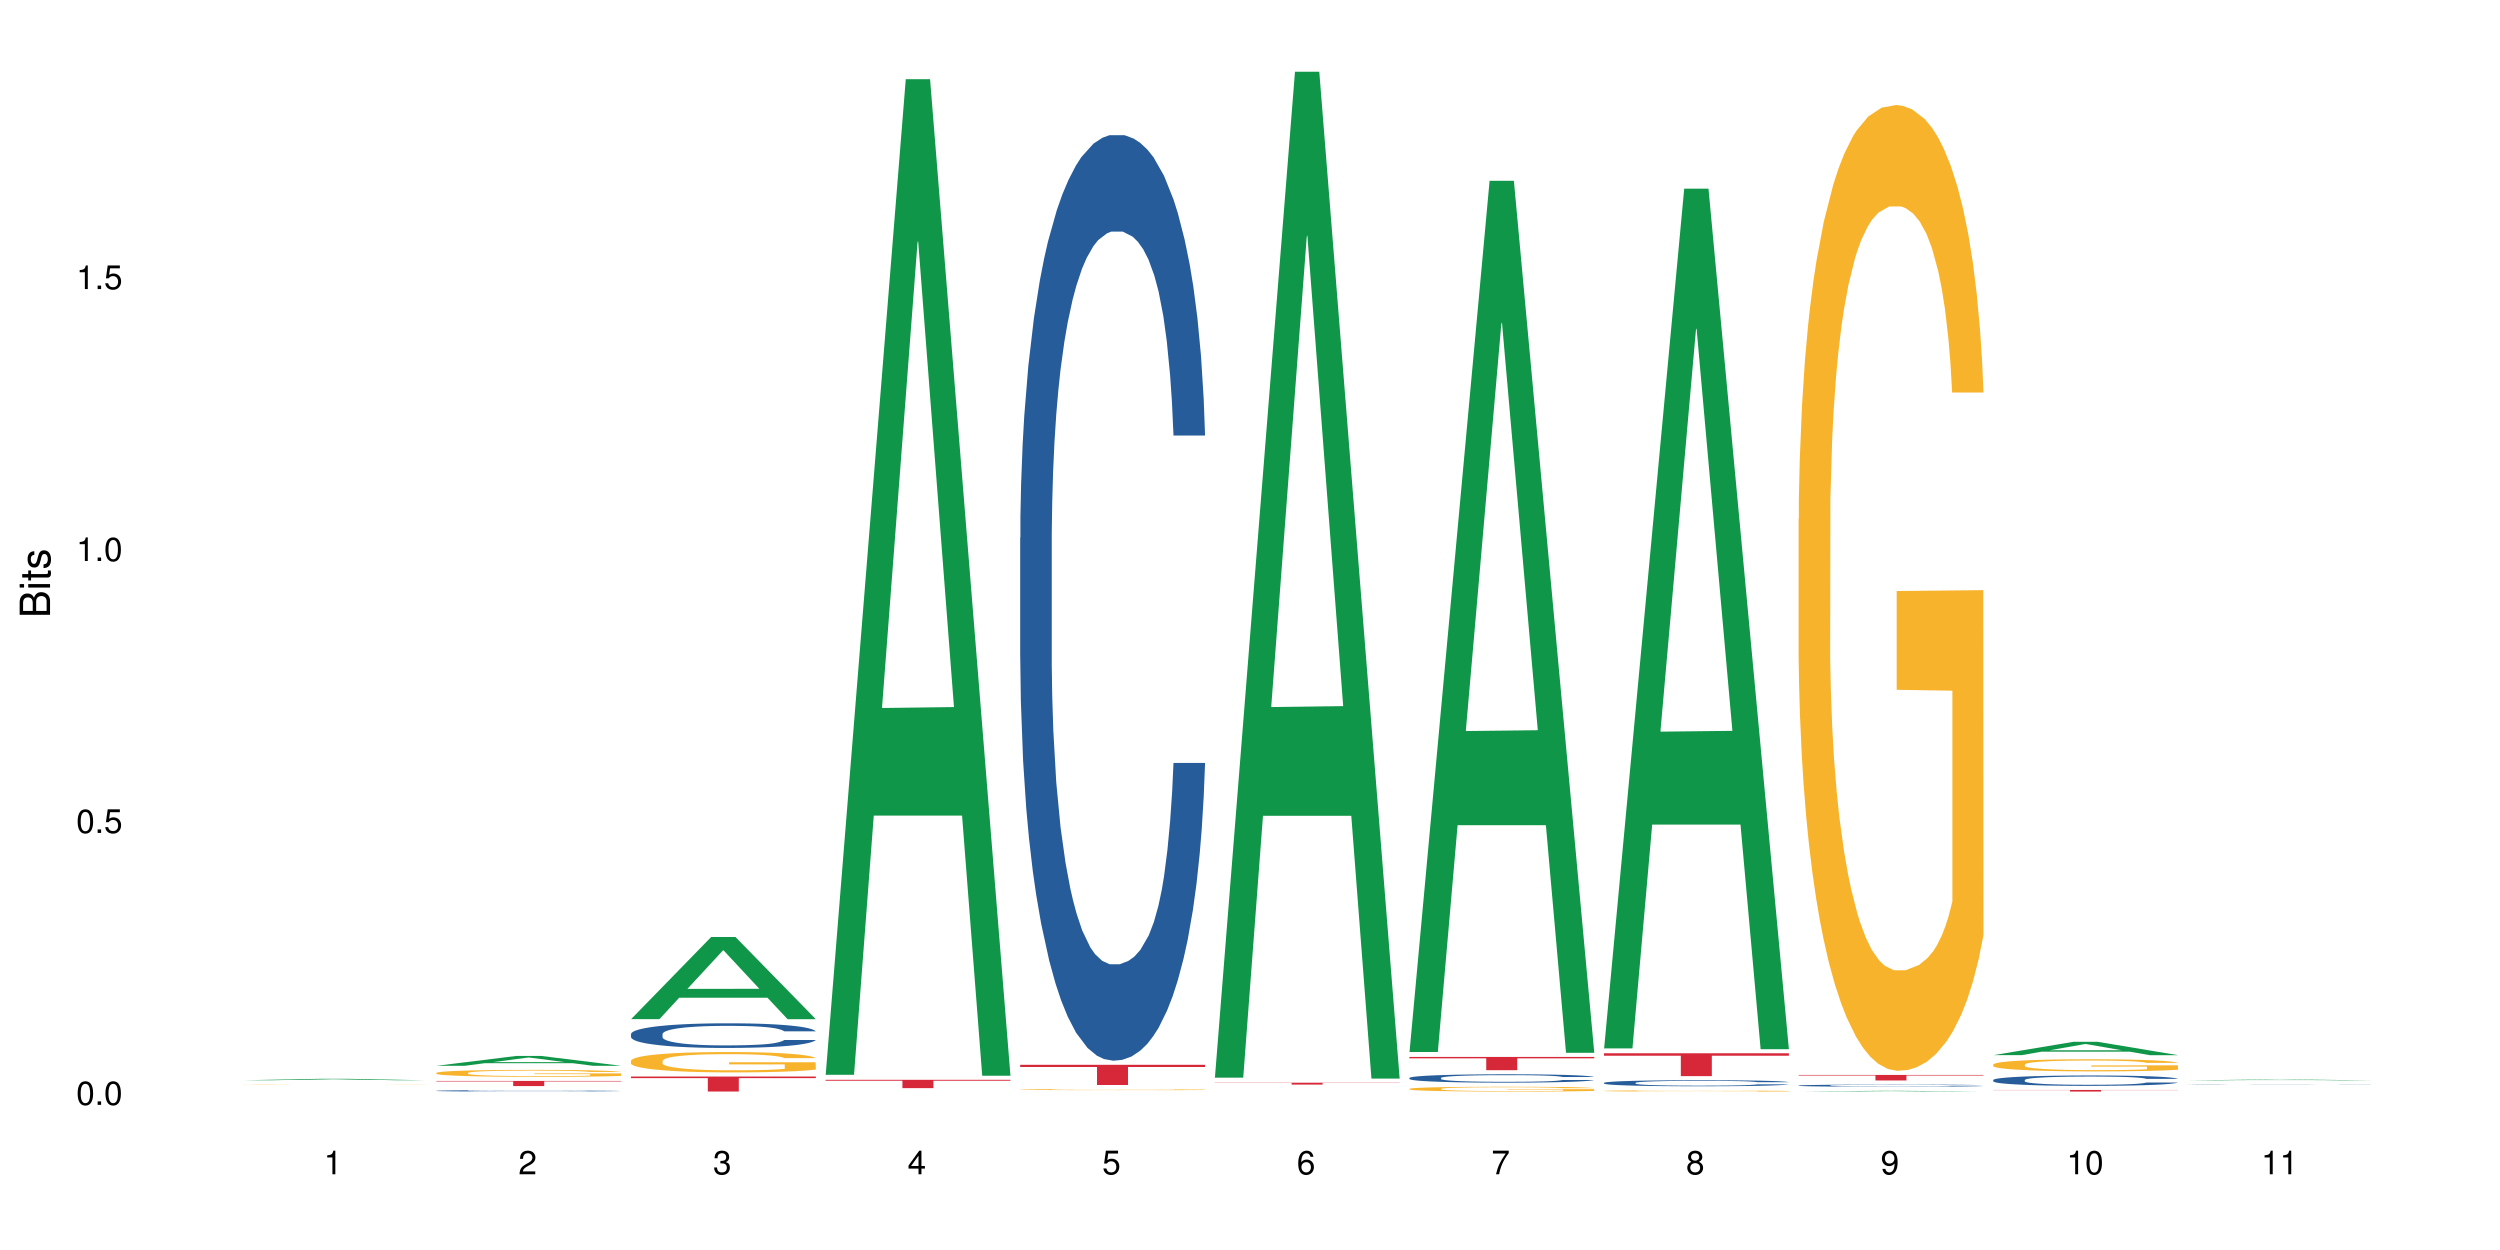<?xml version="1.0" encoding="UTF-8"?>
<svg xmlns="http://www.w3.org/2000/svg" xmlns:xlink="http://www.w3.org/1999/xlink" width="720pt" height="360pt" viewBox="0 0 720 360" version="1.1">
<defs>
<g>
<symbol overflow="visible" id="glyph0-0">
<path style="stroke:none;" d=""/>
</symbol>
<symbol overflow="visible" id="glyph0-1">
<path style="stroke:none;" d="M 2.641 -6.797 C 2 -6.797 1.422 -6.531 1.078 -6.047 C 0.641 -5.453 0.406 -4.547 0.406 -3.297 C 0.406 -1 1.188 0.219 2.641 0.219 C 4.078 0.219 4.859 -1 4.859 -3.234 C 4.859 -4.562 4.656 -5.438 4.203 -6.047 C 3.844 -6.531 3.281 -6.797 2.641 -6.797 Z M 2.641 -6.047 C 3.547 -6.047 4 -5.125 4 -3.312 C 4 -1.375 3.562 -0.484 2.625 -0.484 C 1.734 -0.484 1.281 -1.422 1.281 -3.281 C 1.281 -5.141 1.734 -6.047 2.641 -6.047 Z M 2.641 -6.047 "/>
</symbol>
<symbol overflow="visible" id="glyph0-2">
<path style="stroke:none;" d="M 1.828 -1 L 0.828 -1 L 0.828 0 L 1.828 0 Z M 1.828 -1 "/>
</symbol>
<symbol overflow="visible" id="glyph0-3">
<path style="stroke:none;" d="M 4.562 -6.797 L 1.062 -6.797 L 0.547 -3.094 L 1.328 -3.094 C 1.719 -3.562 2.047 -3.734 2.578 -3.734 C 3.484 -3.734 4.062 -3.109 4.062 -2.094 C 4.062 -1.125 3.484 -0.531 2.578 -0.531 C 1.828 -0.531 1.375 -0.906 1.188 -1.672 L 0.328 -1.672 C 0.453 -1.109 0.547 -0.844 0.75 -0.594 C 1.125 -0.078 1.828 0.219 2.594 0.219 C 3.969 0.219 4.922 -0.781 4.922 -2.219 C 4.922 -3.562 4.031 -4.484 2.719 -4.484 C 2.25 -4.484 1.859 -4.359 1.469 -4.062 L 1.734 -5.969 L 4.562 -5.969 Z M 4.562 -6.797 "/>
</symbol>
<symbol overflow="visible" id="glyph0-4">
<path style="stroke:none;" d="M 2.484 -4.844 L 2.484 0 L 3.328 0 L 3.328 -6.797 L 2.766 -6.797 C 2.469 -5.75 2.281 -5.609 0.984 -5.453 L 0.984 -4.844 Z M 2.484 -4.844 "/>
</symbol>
<symbol overflow="visible" id="glyph0-5">
<path style="stroke:none;" d="M 4.859 -0.828 L 1.281 -0.828 C 1.359 -1.391 1.672 -1.75 2.5 -2.234 L 3.469 -2.75 C 4.406 -3.266 4.906 -3.969 4.906 -4.812 C 4.906 -5.375 4.672 -5.906 4.266 -6.266 C 3.859 -6.625 3.375 -6.797 2.719 -6.797 C 1.859 -6.797 1.219 -6.5 0.844 -5.922 C 0.609 -5.562 0.5 -5.125 0.484 -4.438 L 1.328 -4.438 C 1.359 -4.906 1.406 -5.188 1.531 -5.406 C 1.75 -5.812 2.188 -6.062 2.703 -6.062 C 3.469 -6.062 4.031 -5.516 4.031 -4.781 C 4.031 -4.25 3.719 -3.797 3.125 -3.438 L 2.234 -2.938 C 0.812 -2.141 0.406 -1.5 0.328 0 L 4.859 0 Z M 4.859 -0.828 "/>
</symbol>
<symbol overflow="visible" id="glyph0-6">
<path style="stroke:none;" d="M 2.125 -3.125 L 2.578 -3.125 C 3.516 -3.125 3.984 -2.703 3.984 -1.891 C 3.984 -1.031 3.469 -0.531 2.578 -0.531 C 1.656 -0.531 1.203 -0.984 1.156 -1.969 L 0.312 -1.969 C 0.344 -1.422 0.438 -1.078 0.609 -0.766 C 0.953 -0.109 1.625 0.219 2.547 0.219 C 3.953 0.219 4.859 -0.609 4.859 -1.906 C 4.859 -2.766 4.516 -3.25 3.703 -3.516 C 4.344 -3.766 4.656 -4.25 4.656 -4.938 C 4.656 -6.109 3.875 -6.797 2.578 -6.797 C 1.203 -6.797 0.484 -6.047 0.453 -4.609 L 1.297 -4.609 C 1.312 -5.016 1.344 -5.25 1.453 -5.453 C 1.641 -5.828 2.062 -6.062 2.594 -6.062 C 3.344 -6.062 3.797 -5.625 3.797 -4.906 C 3.797 -4.422 3.609 -4.141 3.25 -3.984 C 3.016 -3.891 2.719 -3.844 2.125 -3.844 Z M 2.125 -3.125 "/>
</symbol>
<symbol overflow="visible" id="glyph0-7">
<path style="stroke:none;" d="M 3.141 -1.625 L 3.141 0 L 3.984 0 L 3.984 -1.625 L 4.984 -1.625 L 4.984 -2.391 L 3.984 -2.391 L 3.984 -6.797 L 3.359 -6.797 L 0.266 -2.516 L 0.266 -1.625 Z M 3.141 -2.391 L 1 -2.391 L 3.141 -5.359 Z M 3.141 -2.391 "/>
</symbol>
<symbol overflow="visible" id="glyph0-8">
<path style="stroke:none;" d="M 4.781 -5.031 C 4.609 -6.141 3.891 -6.797 2.844 -6.797 C 2.094 -6.797 1.422 -6.438 1.031 -5.828 C 0.609 -5.172 0.406 -4.344 0.406 -3.094 C 0.406 -1.953 0.578 -1.234 0.984 -0.625 C 1.359 -0.078 1.953 0.219 2.703 0.219 C 3.984 0.219 4.922 -0.734 4.922 -2.078 C 4.922 -3.344 4.062 -4.234 2.844 -4.234 C 2.172 -4.234 1.641 -3.969 1.281 -3.469 C 1.281 -5.125 1.828 -6.047 2.797 -6.047 C 3.391 -6.047 3.797 -5.672 3.938 -5.031 Z M 2.734 -3.484 C 3.547 -3.484 4.062 -2.922 4.062 -2 C 4.062 -1.156 3.484 -0.531 2.703 -0.531 C 1.922 -0.531 1.328 -1.188 1.328 -2.047 C 1.328 -2.891 1.906 -3.484 2.734 -3.484 Z M 2.734 -3.484 "/>
</symbol>
<symbol overflow="visible" id="glyph0-9">
<path style="stroke:none;" d="M 4.984 -6.797 L 0.438 -6.797 L 0.438 -5.969 L 4.109 -5.969 C 2.5 -3.656 1.828 -2.234 1.328 0 L 2.219 0 C 2.594 -2.172 3.453 -4.047 4.984 -6.094 Z M 4.984 -6.797 "/>
</symbol>
<symbol overflow="visible" id="glyph0-10">
<path style="stroke:none;" d="M 3.75 -3.578 C 4.453 -4 4.688 -4.344 4.688 -4.984 C 4.688 -6.047 3.844 -6.797 2.641 -6.797 C 1.438 -6.797 0.594 -6.047 0.594 -4.984 C 0.594 -4.359 0.828 -4.016 1.516 -3.578 C 0.734 -3.203 0.359 -2.641 0.359 -1.891 C 0.359 -0.641 1.297 0.219 2.641 0.219 C 3.984 0.219 4.922 -0.641 4.922 -1.875 C 4.922 -2.641 4.531 -3.203 3.75 -3.578 Z M 2.641 -6.047 C 3.359 -6.047 3.812 -5.625 3.812 -4.969 C 3.812 -4.344 3.344 -3.922 2.641 -3.922 C 1.922 -3.922 1.453 -4.344 1.453 -4.984 C 1.453 -5.625 1.922 -6.047 2.641 -6.047 Z M 2.641 -3.203 C 3.484 -3.203 4.062 -2.672 4.062 -1.875 C 4.062 -1.062 3.484 -0.531 2.625 -0.531 C 1.797 -0.531 1.219 -1.078 1.219 -1.875 C 1.219 -2.672 1.797 -3.203 2.641 -3.203 Z M 2.641 -3.203 "/>
</symbol>
<symbol overflow="visible" id="glyph0-11">
<path style="stroke:none;" d="M 0.516 -1.547 C 0.672 -0.438 1.406 0.219 2.438 0.219 C 3.188 0.219 3.859 -0.141 4.266 -0.75 C 4.688 -1.406 4.891 -2.25 4.891 -3.484 C 4.891 -4.625 4.703 -5.359 4.312 -5.953 C 3.938 -6.5 3.344 -6.797 2.594 -6.797 C 1.297 -6.797 0.359 -5.844 0.359 -4.516 C 0.359 -3.25 1.234 -2.344 2.453 -2.344 C 3.094 -2.344 3.562 -2.578 4.016 -3.109 C 4 -1.453 3.469 -0.531 2.5 -0.531 C 1.906 -0.531 1.484 -0.906 1.359 -1.547 Z M 2.578 -6.062 C 3.375 -6.062 3.969 -5.406 3.969 -4.531 C 3.969 -3.688 3.375 -3.094 2.547 -3.094 C 1.734 -3.094 1.234 -3.672 1.234 -4.578 C 1.234 -5.438 1.797 -6.062 2.578 -6.062 Z M 2.578 -6.062 "/>
</symbol>
<symbol overflow="visible" id="glyph1-0">
<path style="stroke:none;" d=""/>
</symbol>
<symbol overflow="visible" id="glyph1-1">
<path style="stroke:none;" d="M 0 -0.953 L 0 -4.891 C 0 -5.719 -0.234 -6.344 -0.734 -6.797 C -1.188 -7.234 -1.812 -7.469 -2.5 -7.469 C -3.547 -7.469 -4.188 -7 -4.625 -5.875 C -4.984 -6.672 -5.641 -7.094 -6.531 -7.094 C -7.156 -7.094 -7.734 -6.859 -8.141 -6.391 C -8.562 -5.938 -8.75 -5.344 -8.75 -4.5 L -8.75 -0.953 Z M -4.984 -2.062 L -7.766 -2.062 L -7.766 -4.219 C -7.766 -4.844 -7.688 -5.203 -7.453 -5.5 C -7.219 -5.812 -6.859 -5.969 -6.375 -5.969 C -5.906 -5.969 -5.531 -5.812 -5.297 -5.5 C -5.062 -5.203 -4.984 -4.844 -4.984 -4.219 Z M -0.984 -2.062 L -4 -2.062 L -4 -4.781 C -4 -5.328 -3.859 -5.688 -3.578 -5.953 C -3.297 -6.219 -2.922 -6.359 -2.484 -6.359 C -2.062 -6.359 -1.688 -6.219 -1.406 -5.953 C -1.109 -5.688 -0.984 -5.328 -0.984 -4.781 Z M -0.984 -2.062 "/>
</symbol>
<symbol overflow="visible" id="glyph1-2">
<path style="stroke:none;" d="M -6.281 -1.797 L -6.281 -0.797 L 0 -0.797 L 0 -1.797 Z M -8.75 -1.797 L -8.75 -0.797 L -7.484 -0.797 L -7.484 -1.797 Z M -8.75 -1.797 "/>
</symbol>
<symbol overflow="visible" id="glyph1-3">
<path style="stroke:none;" d="M -6.281 -3.047 L -6.281 -2.016 L -8.016 -2.016 L -8.016 -1.016 L -6.281 -1.016 L -6.281 -0.172 L -5.469 -0.172 L -5.469 -1.016 L -0.719 -1.016 C -0.078 -1.016 0.281 -1.453 0.281 -2.234 C 0.281 -2.469 0.25 -2.719 0.188 -3.047 L -0.641 -3.047 C -0.609 -2.922 -0.594 -2.766 -0.594 -2.562 C -0.594 -2.141 -0.719 -2.016 -1.156 -2.016 L -5.469 -2.016 L -5.469 -3.047 Z M -6.281 -3.047 "/>
</symbol>
<symbol overflow="visible" id="glyph1-4">
<path style="stroke:none;" d="M -4.531 -5.25 C -5.766 -5.25 -6.469 -4.422 -6.469 -2.969 C -6.469 -1.516 -5.719 -0.562 -4.547 -0.562 C -3.562 -0.562 -3.094 -1.062 -2.734 -2.562 L -2.516 -3.484 C -2.344 -4.188 -2.094 -4.469 -1.625 -4.469 C -1.047 -4.469 -0.641 -3.875 -0.641 -3 C -0.641 -2.453 -0.797 -2 -1.062 -1.75 C -1.25 -1.594 -1.422 -1.531 -1.875 -1.469 L -1.875 -0.406 C -0.422 -0.453 0.281 -1.266 0.281 -2.922 C 0.281 -4.5 -0.5 -5.516 -1.719 -5.516 C -2.656 -5.516 -3.172 -4.984 -3.469 -3.734 L -3.703 -2.766 C -3.891 -1.953 -4.156 -1.609 -4.594 -1.609 C -5.172 -1.609 -5.547 -2.125 -5.547 -2.938 C -5.547 -3.75 -5.203 -4.172 -4.531 -4.203 Z M -4.531 -5.25 "/>
</symbol>
</g>
</defs>
<g id="surface111274">
<rect x="0" y="0" width="720" height="360" style="fill:rgb(100%,100%,100%);fill-opacity:1;stroke:none;"/>
<path style=" stroke:none;fill-rule:nonzero;fill:rgb(6.275%,58.824%,28.235%);fill-opacity:1;" d="M 69.629 311.125 L 69.688 311.125 L 92.723 310.688 L 99.723 310.688 L 122.875 311.125 L 114.738 311.125 L 108.938 311.012 L 83.508 311.012 L 77.82 311.125 L 69.629 311.125 L 85.957 310.965 L 106.605 310.965 L 96.309 310.762 L 96.195 310.758 L 96.082 310.762 L 85.898 310.965 L 85.957 310.965 Z M 69.629 311.125 "/>
<path style=" stroke:none;fill-rule:nonzero;fill:rgb(96.863%,70.196%,16.863%);fill-opacity:1;" d="M 69.629 312.332 L 69.695 312.332 L 69.953 312.328 L 70.602 312.324 L 71.449 312.32 L 72.941 312.32 L 73.914 312.316 L 74.758 312.316 L 76.902 312.312 L 79.629 312.309 L 82.809 312.309 L 85.215 312.305 L 109.691 312.305 L 111.379 312.309 L 115.406 312.309 L 116.965 312.312 L 118.523 312.312 L 119.82 312.316 L 120.926 312.316 L 121.898 312.32 L 122.484 312.324 L 122.875 312.324 L 113.328 312.324 L 112.742 312.32 L 111.77 312.32 L 110.797 312.316 L 109.82 312.316 L 108.004 312.312 L 87.68 312.312 L 86.578 312.316 L 83.98 312.316 L 82.68 312.32 L 81.059 312.32 L 80.406 312.324 L 79.695 312.324 L 79.305 312.328 L 78.785 312.332 L 78.719 312.344 L 78.914 312.344 L 79.305 312.348 L 79.824 312.352 L 80.602 312.352 L 81.383 312.355 L 82.746 312.355 L 83.914 312.359 L 87.289 312.359 L 88.98 312.363 L 111.898 312.363 L 112.809 312.359 L 113.914 312.359 L 113.914 312.344 L 97.875 312.344 L 97.875 312.34 L 122.809 312.34 L 122.875 312.363 L 121.512 312.363 L 119.82 312.367 L 114.109 312.367 L 112.16 312.371 L 86.121 312.371 L 83.523 312.367 L 80.082 312.367 L 78.332 312.363 L 76.773 312.363 L 75.734 312.359 L 73.59 312.359 L 72.551 312.355 L 71.773 312.355 L 71.059 312.352 L 70.539 312.352 L 70.02 312.348 L 69.758 312.344 L 69.629 312.344 Z M 69.629 312.332 "/>
<path style=" stroke:none;fill-rule:nonzero;fill:rgb(6.275%,58.824%,28.235%);fill-opacity:1;" d="M 125.676 306.945 L 125.734 306.945 L 148.77 304.102 L 155.77 304.102 L 178.918 306.949 L 170.785 306.949 L 164.984 306.207 L 139.555 306.207 L 133.867 306.945 L 125.676 306.945 L 142 305.898 L 162.652 305.895 L 152.355 304.566 L 152.242 304.562 L 152.129 304.57 L 141.945 305.895 L 142 305.898 Z M 125.676 306.945 "/>
<path style=" stroke:none;fill-rule:nonzero;fill:rgb(14.51%,36.078%,60%);fill-opacity:1;" d="M 125.676 314.145 L 125.742 314.145 L 125.742 314.137 L 125.934 314.125 L 126.391 314.105 L 126.844 314.094 L 128.012 314.074 L 129.637 314.051 L 131.324 314.035 L 132.559 314.027 L 133.664 314.02 L 136.195 314.004 L 137.816 314 L 139.57 313.992 L 141.715 313.988 L 143.273 313.984 L 146.777 313.977 L 149.375 313.973 L 155.738 313.973 L 158.336 313.977 L 160.219 313.977 L 162.297 313.98 L 164.051 313.984 L 167.102 313.992 L 169.828 314 L 171.062 314.008 L 173.012 314.02 L 174.504 314.027 L 175.543 314.039 L 176.711 314.051 L 177.75 314.066 L 178.531 314.086 L 178.918 314.102 L 169.828 314.102 L 169.375 314.086 L 168.855 314.078 L 167.883 314.062 L 166.906 314.051 L 165.543 314.039 L 164.309 314.035 L 162.621 314.027 L 161.129 314.023 L 159.57 314.02 L 158.078 314.016 L 150.676 314.016 L 148.141 314.02 L 146.777 314.02 L 144.832 314.027 L 143.469 314.031 L 141.844 314.039 L 140.738 314.043 L 139.375 314.055 L 138.402 314.062 L 137.297 314.074 L 136.648 314.082 L 136.066 314.094 L 135.547 314.105 L 135.156 314.117 L 134.895 314.133 L 134.766 314.145 L 134.766 314.199 L 134.895 314.215 L 135.219 314.23 L 136.066 314.25 L 137.297 314.27 L 138.727 314.285 L 140.09 314.297 L 140.871 314.301 L 141.91 314.309 L 143.531 314.316 L 145.871 314.32 L 147.234 314.324 L 149.312 314.328 L 156.844 314.328 L 158.531 314.324 L 160.285 314.324 L 162.688 314.316 L 164.18 314.312 L 165.48 314.305 L 166.453 314.297 L 167.102 314.293 L 168.074 314.281 L 168.855 314.27 L 169.441 314.254 L 169.828 314.242 L 178.918 314.242 L 178.531 314.258 L 177.945 314.273 L 177.363 314.281 L 176.453 314.293 L 175.414 314.305 L 173.922 314.32 L 172.688 314.328 L 171.062 314.336 L 169.57 314.344 L 167.945 314.348 L 165.543 314.355 L 163.984 314.359 L 162.297 314.363 L 160.285 314.367 L 157.754 314.367 L 155.023 314.371 L 149.766 314.371 L 147.754 314.367 L 145.09 314.363 L 141.777 314.359 L 139.375 314.352 L 137.492 314.344 L 135.871 314.336 L 134.051 314.328 L 131.715 314.312 L 130.285 314.301 L 129.312 314.289 L 128.207 314.273 L 127.43 314.262 L 126.52 314.242 L 125.871 314.215 L 125.676 314.195 Z M 125.676 314.145 "/>
<path style=" stroke:none;fill-rule:nonzero;fill:rgb(96.863%,70.196%,16.863%);fill-opacity:1;" d="M 125.676 308.984 L 125.742 308.984 L 125.742 308.949 L 126 308.863 L 126.648 308.75 L 127.492 308.66 L 128.402 308.586 L 128.988 308.547 L 129.961 308.492 L 130.805 308.453 L 132.949 308.371 L 135.676 308.293 L 137.168 308.262 L 138.855 308.23 L 141.258 308.195 L 142.363 308.18 L 145.738 308.152 L 149.57 308.133 L 153.793 308.129 L 155.738 308.129 L 158.402 308.137 L 162.039 308.156 L 164.117 308.176 L 165.738 308.195 L 167.426 308.219 L 169.504 308.254 L 171.453 308.297 L 173.012 308.344 L 174.57 308.398 L 175.867 308.457 L 176.973 308.52 L 177.945 308.598 L 178.531 308.66 L 178.918 308.723 L 169.895 308.723 L 169.375 308.66 L 168.789 308.609 L 167.816 308.551 L 166.844 308.508 L 165.867 308.473 L 164.051 308.426 L 162.492 308.395 L 160.543 308.371 L 158.66 308.352 L 156.52 308.344 L 155.219 308.34 L 151.777 308.34 L 148.66 308.352 L 146.844 308.367 L 145.543 308.379 L 143.727 308.406 L 142.621 308.43 L 141.973 308.445 L 140.027 308.5 L 138.727 308.551 L 138.012 308.586 L 137.105 308.641 L 136.453 308.691 L 135.738 308.766 L 135.352 308.82 L 134.832 308.945 L 134.766 309.273 L 134.961 309.344 L 135.352 309.418 L 135.871 309.484 L 136.648 309.551 L 137.43 309.605 L 138.793 309.676 L 139.961 309.723 L 140.871 309.754 L 142.621 309.805 L 143.336 309.82 L 145.023 309.855 L 146.777 309.879 L 148.922 309.902 L 150.543 309.914 L 153.141 309.922 L 156.453 309.922 L 160.348 309.91 L 162.816 309.895 L 164.504 309.883 L 165.609 309.867 L 166.973 309.848 L 167.945 309.832 L 168.855 309.809 L 169.961 309.781 L 169.961 309.344 L 153.922 309.34 L 153.922 309.137 L 178.855 309.133 L 178.918 309.848 L 177.555 309.898 L 175.867 309.945 L 174.246 309.98 L 172.555 310.012 L 170.152 310.047 L 168.207 310.07 L 165.219 310.094 L 162.492 310.113 L 159.637 310.125 L 157.102 310.129 L 154.117 310.129 L 151.453 310.125 L 148.598 310.117 L 146.324 310.102 L 144.246 310.082 L 142.168 310.059 L 139.57 310.02 L 137.883 309.988 L 136.129 309.953 L 134.375 309.906 L 132.816 309.855 L 131.777 309.816 L 130.742 309.773 L 129.637 309.719 L 128.598 309.656 L 127.82 309.602 L 127.105 309.535 L 126.586 309.477 L 126.066 309.395 L 125.805 309.328 L 125.676 309.27 Z M 125.676 308.984 "/>
<path style=" stroke:none;fill-rule:nonzero;fill:rgb(83.922%,15.686%,22.353%);fill-opacity:1;" d="M 125.676 311.309 L 178.918 311.309 L 178.918 311.469 L 156.73 311.469 L 156.73 312.793 L 147.801 312.793 L 147.801 311.473 L 147.672 311.469 L 125.676 311.469 Z M 125.676 311.309 "/>
<path style=" stroke:none;fill-rule:nonzero;fill:rgb(6.275%,58.824%,28.235%);fill-opacity:1;" d="M 181.723 293.516 L 181.777 293.492 L 204.816 269.855 L 211.812 269.855 L 234.965 293.535 L 226.832 293.535 L 221.031 287.355 L 195.602 287.355 L 189.914 293.516 L 181.723 293.516 L 198.047 284.797 L 218.695 284.777 L 208.402 273.727 L 208.289 273.703 L 208.172 273.77 L 197.992 284.777 L 198.047 284.797 Z M 181.723 293.516 "/>
<path style=" stroke:none;fill-rule:nonzero;fill:rgb(14.51%,36.078%,60%);fill-opacity:1;" d="M 181.723 297.801 L 181.785 297.797 L 181.785 297.641 L 181.98 297.395 L 182.438 297.082 L 182.891 296.867 L 184.059 296.484 L 185.684 296.117 L 187.371 295.832 L 188.605 295.664 L 189.707 295.531 L 192.242 295.293 L 193.863 295.168 L 195.617 295.059 L 197.762 294.949 L 199.32 294.883 L 202.824 294.781 L 205.422 294.734 L 207.434 294.715 L 211.785 294.715 L 214.383 294.742 L 216.266 294.773 L 218.344 294.828 L 220.098 294.883 L 223.148 295.027 L 225.875 295.207 L 227.109 295.312 L 229.059 295.512 L 230.551 295.707 L 231.59 295.875 L 232.758 296.117 L 233.797 296.406 L 234.578 296.738 L 234.965 297.016 L 225.875 297.016 L 225.422 296.758 L 224.902 296.559 L 223.926 296.293 L 222.953 296.102 L 221.59 295.914 L 220.355 295.793 L 218.668 295.668 L 217.176 295.59 L 215.617 295.531 L 214.121 295.492 L 211.266 295.453 L 207.953 295.453 L 206.723 295.469 L 204.188 295.52 L 202.824 295.566 L 200.875 295.656 L 199.512 295.742 L 197.891 295.871 L 196.785 295.98 L 195.422 296.148 L 194.449 296.297 L 193.344 296.512 L 192.695 296.672 L 192.109 296.855 L 191.59 297.07 L 191.203 297.297 L 190.941 297.535 L 190.812 297.77 L 190.812 298.773 L 190.941 299.008 L 191.266 299.281 L 192.109 299.676 L 193.344 300.02 L 194.773 300.289 L 196.137 300.484 L 196.918 300.578 L 197.953 300.68 L 199.578 300.809 L 201.914 300.938 L 203.281 300.992 L 205.355 301.043 L 207.5 301.07 L 210.355 301.07 L 212.891 301.043 L 214.578 301.012 L 216.332 300.957 L 218.734 300.848 L 220.227 300.746 L 221.523 300.621 L 222.5 300.5 L 223.148 300.395 L 224.121 300.195 L 224.902 299.973 L 225.484 299.746 L 225.875 299.527 L 234.965 299.527 L 234.578 299.785 L 233.992 300.039 L 233.406 300.227 L 232.5 300.453 L 231.461 300.652 L 229.965 300.883 L 228.734 301.031 L 227.109 301.191 L 225.617 301.316 L 223.992 301.426 L 221.59 301.555 L 220.031 301.621 L 218.344 301.68 L 216.332 301.73 L 213.797 301.777 L 211.07 301.801 L 208.539 301.809 L 205.812 301.797 L 203.801 301.77 L 201.137 301.711 L 197.824 301.594 L 195.422 301.473 L 193.539 301.348 L 191.918 301.219 L 190.098 301.043 L 187.762 300.758 L 186.332 300.539 L 185.359 300.355 L 184.254 300.102 L 183.477 299.875 L 182.566 299.512 L 181.918 299.055 L 181.723 298.695 Z M 181.723 297.801 "/>
<path style=" stroke:none;fill-rule:nonzero;fill:rgb(96.863%,70.196%,16.863%);fill-opacity:1;" d="M 181.723 305.5 L 181.785 305.496 L 181.785 305.387 L 182.047 305.148 L 182.695 304.816 L 183.539 304.543 L 184.449 304.328 L 185.035 304.215 L 186.008 304.055 L 186.852 303.938 L 188.996 303.695 L 191.723 303.469 L 193.215 303.375 L 194.902 303.281 L 197.305 303.18 L 198.41 303.145 L 201.785 303.059 L 205.617 303.004 L 209.836 302.988 L 211.785 302.992 L 214.449 303.016 L 218.082 303.074 L 220.16 303.125 L 221.785 303.18 L 223.473 303.25 L 225.551 303.355 L 227.5 303.484 L 229.059 303.613 L 230.617 303.773 L 231.914 303.945 L 233.02 304.133 L 233.992 304.359 L 234.578 304.547 L 234.965 304.734 L 225.941 304.734 L 225.422 304.547 L 224.836 304.402 L 223.863 304.227 L 222.891 304.098 L 221.914 303.996 L 220.098 303.855 L 218.539 303.77 L 216.59 303.695 L 214.707 303.648 L 212.566 303.613 L 211.266 303.605 L 207.824 303.605 L 204.707 303.641 L 202.891 303.684 L 201.59 303.727 L 199.773 303.809 L 198.668 303.871 L 198.02 303.914 L 196.07 304.082 L 194.773 304.23 L 194.059 304.332 L 193.148 304.492 L 192.5 304.637 L 191.785 304.852 L 191.398 305.012 L 190.879 305.379 L 190.812 306.344 L 191.008 306.547 L 191.398 306.766 L 191.918 306.961 L 192.695 307.164 L 193.477 307.316 L 194.84 307.527 L 196.008 307.668 L 196.918 307.758 L 198.668 307.902 L 199.383 307.949 L 201.07 308.047 L 202.824 308.121 L 204.969 308.188 L 206.59 308.219 L 209.188 308.246 L 212.5 308.246 L 216.395 308.215 L 218.863 308.172 L 220.551 308.129 L 221.656 308.09 L 223.02 308.031 L 223.992 307.977 L 224.902 307.918 L 226.004 307.828 L 226.004 306.547 L 209.969 306.539 L 209.969 305.941 L 234.902 305.934 L 234.965 308.031 L 233.602 308.176 L 231.914 308.316 L 230.293 308.422 L 228.602 308.512 L 226.199 308.613 L 224.254 308.68 L 221.266 308.754 L 218.539 308.805 L 215.68 308.836 L 213.148 308.852 L 210.164 308.855 L 207.5 308.844 L 204.645 308.812 L 202.371 308.77 L 200.293 308.719 L 198.215 308.648 L 195.617 308.535 L 193.93 308.445 L 192.176 308.332 L 190.422 308.195 L 188.863 308.051 L 187.824 307.941 L 186.785 307.812 L 185.684 307.652 L 184.645 307.469 L 183.863 307.301 L 183.152 307.113 L 182.633 306.938 L 182.113 306.695 L 181.852 306.504 L 181.723 306.336 Z M 181.723 305.5 "/>
<path style=" stroke:none;fill-rule:nonzero;fill:rgb(83.922%,15.686%,22.353%);fill-opacity:1;" d="M 181.723 310.035 L 234.965 310.035 L 234.965 310.5 L 212.777 310.504 L 212.777 314.371 L 203.848 314.371 L 203.848 310.508 L 203.719 310.5 L 181.723 310.5 Z M 181.723 310.035 "/>
<path style=" stroke:none;fill-rule:nonzero;fill:rgb(6.275%,58.824%,28.235%);fill-opacity:1;" d="M 237.77 309.543 L 237.824 309.273 L 260.863 22.801 L 267.859 22.801 L 291.012 309.812 L 282.879 309.812 L 277.074 234.891 L 251.648 234.891 L 245.961 309.543 L 237.77 309.543 L 254.094 203.902 L 274.742 203.633 L 264.449 69.691 L 264.332 69.422 L 264.219 70.23 L 254.039 203.633 L 254.094 203.902 Z M 237.77 309.543 "/>
<path style=" stroke:none;fill-rule:nonzero;fill:rgb(83.922%,15.686%,22.353%);fill-opacity:1;" d="M 237.77 310.992 L 291.012 310.992 L 291.012 311.246 L 268.82 311.25 L 268.82 313.375 L 259.895 313.375 L 259.895 311.25 L 259.766 311.246 L 237.77 311.246 Z M 237.77 310.992 "/>
<path style=" stroke:none;fill-rule:nonzero;fill:rgb(14.51%,36.078%,60%);fill-opacity:1;" d="M 293.816 154.91 L 293.879 154.668 L 293.879 148.82 L 294.074 139.559 L 294.527 127.863 L 294.984 119.824 L 296.152 105.449 L 297.777 91.562 L 299.465 80.84 L 300.699 74.504 L 301.801 69.633 L 304.332 60.617 L 305.957 55.988 L 307.711 51.844 L 309.852 47.703 L 311.41 45.266 L 314.918 41.367 L 317.516 39.664 L 319.527 38.934 L 323.879 38.934 L 326.477 39.906 L 328.359 41.125 L 330.438 43.074 L 332.191 45.266 L 335.242 50.629 L 337.969 57.449 L 339.203 61.348 L 341.148 68.902 L 342.645 76.211 L 343.684 82.547 L 344.852 91.562 L 345.891 102.523 L 346.668 114.949 L 347.059 125.43 L 337.969 125.43 L 337.516 115.684 L 336.996 108.129 L 336.02 98.141 L 335.047 91.074 L 333.684 84.008 L 332.449 79.379 L 330.762 74.75 L 329.266 71.824 L 327.711 69.633 L 326.215 68.172 L 323.359 66.707 L 320.047 66.707 L 318.812 67.195 L 316.281 69.145 L 314.918 70.852 L 312.969 74.262 L 311.605 77.43 L 309.984 82.301 L 308.879 86.445 L 307.516 92.777 L 306.543 98.383 L 305.438 106.422 L 304.789 112.516 L 304.203 119.336 L 303.684 127.379 L 303.293 135.906 L 303.035 144.922 L 302.906 153.691 L 302.906 191.457 L 303.035 200.23 L 303.359 210.461 L 304.203 225.324 L 305.438 238.238 L 306.867 248.473 L 308.23 255.781 L 309.008 259.191 L 310.047 263.09 L 311.672 267.965 L 314.008 272.836 L 315.371 274.785 L 317.449 276.734 L 319.594 277.711 L 322.449 277.711 L 324.98 276.734 L 326.672 275.516 L 328.422 273.566 L 330.824 269.426 L 332.32 265.527 L 333.617 260.898 L 334.594 256.27 L 335.242 252.371 L 336.215 244.816 L 336.996 236.535 L 337.578 228.004 L 337.969 219.723 L 347.059 219.723 L 346.668 229.469 L 346.086 238.969 L 345.5 246.035 L 344.59 254.562 L 343.551 262.117 L 342.059 270.645 L 340.824 276.25 L 339.203 282.34 L 337.707 286.969 L 336.086 291.109 L 333.684 295.984 L 332.125 298.422 L 330.438 300.613 L 328.422 302.562 L 325.891 304.27 L 323.164 305.242 L 320.633 305.488 L 317.906 305 L 315.891 304.023 L 313.23 301.832 L 309.918 297.445 L 307.516 292.816 L 305.633 288.188 L 304.008 283.312 L 302.191 276.734 L 299.852 266.016 L 298.426 257.73 L 297.449 250.91 L 296.348 241.406 L 295.566 232.879 L 294.66 219.234 L 294.008 201.934 L 293.816 188.535 Z M 293.816 154.91 "/>
<path style=" stroke:none;fill-rule:nonzero;fill:rgb(96.863%,70.196%,16.863%);fill-opacity:1;" d="M 293.816 313.793 L 293.879 313.793 L 293.879 313.789 L 294.141 313.777 L 294.789 313.758 L 295.633 313.746 L 296.543 313.734 L 297.125 313.73 L 298.102 313.719 L 298.945 313.715 L 301.086 313.703 L 303.812 313.691 L 305.309 313.684 L 306.996 313.68 L 309.398 313.676 L 310.504 313.672 L 313.879 313.668 L 317.711 313.668 L 321.93 313.664 L 323.879 313.664 L 326.539 313.668 L 330.176 313.672 L 332.254 313.672 L 333.879 313.676 L 335.566 313.68 L 337.645 313.684 L 339.59 313.691 L 342.707 313.707 L 344.008 313.715 L 345.109 313.723 L 346.086 313.734 L 346.668 313.746 L 347.059 313.754 L 338.035 313.754 L 337.516 313.746 L 336.93 313.738 L 335.957 313.73 L 334.98 313.723 L 334.008 313.719 L 332.191 313.711 L 330.633 313.707 L 328.684 313.703 L 326.801 313.699 L 316.801 313.699 L 314.984 313.703 L 313.684 313.703 L 311.867 313.707 L 310.762 313.711 L 310.113 313.715 L 308.164 313.723 L 306.867 313.73 L 306.152 313.734 L 305.242 313.742 L 304.594 313.75 L 303.879 313.762 L 303.488 313.77 L 302.969 313.789 L 302.906 313.836 L 303.102 313.848 L 303.488 313.859 L 304.008 313.871 L 304.789 313.879 L 305.566 313.887 L 306.93 313.898 L 308.102 313.906 L 309.008 313.91 L 310.762 313.918 L 311.477 313.922 L 313.164 313.926 L 314.918 313.93 L 317.059 313.934 L 328.488 313.934 L 330.957 313.93 L 332.645 313.93 L 333.746 313.926 L 335.113 313.926 L 336.086 313.922 L 336.996 313.918 L 338.098 313.914 L 338.098 313.848 L 322.059 313.848 L 322.059 313.816 L 346.992 313.816 L 347.059 313.926 L 345.695 313.934 L 344.008 313.938 L 342.383 313.945 L 340.695 313.949 L 338.293 313.953 L 336.344 313.957 L 333.359 313.961 L 330.633 313.965 L 325.242 313.965 L 322.254 313.969 L 319.594 313.965 L 316.734 313.965 L 314.465 313.961 L 312.387 313.961 L 310.309 313.957 L 307.711 313.949 L 306.023 313.945 L 304.27 313.941 L 302.516 313.934 L 300.957 313.926 L 299.918 313.918 L 298.879 313.914 L 297.777 313.906 L 296.738 313.895 L 295.957 313.887 L 295.242 313.879 L 294.203 313.855 L 293.945 313.848 L 293.816 313.836 Z M 293.816 313.793 "/>
<path style=" stroke:none;fill-rule:nonzero;fill:rgb(83.922%,15.686%,22.353%);fill-opacity:1;" d="M 293.816 306.668 L 347.059 306.668 L 347.059 307.289 L 324.867 307.293 L 324.867 312.484 L 315.941 312.484 L 315.941 307.301 L 315.812 307.289 L 293.816 307.289 Z M 293.816 306.668 "/>
<path style=" stroke:none;fill-rule:nonzero;fill:rgb(6.275%,58.824%,28.235%);fill-opacity:1;" d="M 349.859 310.367 L 349.918 310.094 L 372.957 20.664 L 379.953 20.664 L 403.105 310.641 L 394.973 310.641 L 389.168 234.945 L 363.742 234.945 L 358.051 310.367 L 349.859 310.367 L 366.188 203.633 L 386.836 203.363 L 376.539 68.039 L 376.426 67.766 L 376.312 68.586 L 366.129 203.363 L 366.188 203.633 Z M 349.859 310.367 "/>
<path style=" stroke:none;fill-rule:nonzero;fill:rgb(83.922%,15.686%,22.353%);fill-opacity:1;" d="M 349.859 311.82 L 403.105 311.82 L 403.105 311.879 L 380.914 311.879 L 380.914 312.363 L 371.988 312.363 L 371.988 311.879 L 349.859 311.879 Z M 349.859 311.82 "/>
<path style=" stroke:none;fill-rule:nonzero;fill:rgb(6.275%,58.824%,28.235%);fill-opacity:1;" d="M 405.906 302.98 L 405.965 302.746 L 429.004 52.066 L 436 52.066 L 459.152 303.215 L 451.016 303.215 L 445.215 237.656 L 419.789 237.656 L 414.098 302.98 L 405.906 302.98 L 422.234 210.539 L 442.883 210.301 L 432.586 93.098 L 432.473 92.863 L 432.359 93.57 L 422.176 210.301 L 422.234 210.539 Z M 405.906 302.98 "/>
<path style=" stroke:none;fill-rule:nonzero;fill:rgb(14.51%,36.078%,60%);fill-opacity:1;" d="M 405.906 310.445 L 405.973 310.441 L 405.973 310.391 L 406.168 310.305 L 406.621 310.199 L 407.078 310.129 L 408.246 309.996 L 409.867 309.871 L 411.555 309.773 L 412.789 309.719 L 413.895 309.672 L 416.426 309.594 L 418.051 309.551 L 419.805 309.512 L 421.945 309.477 L 423.504 309.453 L 427.012 309.418 L 429.609 309.402 L 431.621 309.395 L 435.973 309.395 L 438.566 309.406 L 440.453 309.414 L 442.527 309.434 L 444.281 309.453 L 447.336 309.5 L 450.062 309.562 L 451.293 309.598 L 453.242 309.668 L 454.734 309.734 L 455.773 309.789 L 456.945 309.871 L 457.984 309.973 L 458.762 310.082 L 459.152 310.18 L 450.062 310.18 L 449.605 310.09 L 449.086 310.023 L 448.113 309.93 L 447.141 309.867 L 445.777 309.805 L 444.543 309.762 L 442.855 309.719 L 441.359 309.691 L 439.801 309.672 L 438.309 309.66 L 435.453 309.648 L 432.141 309.648 L 430.906 309.652 L 428.375 309.668 L 427.012 309.684 L 425.062 309.715 L 423.699 309.742 L 422.074 309.789 L 420.973 309.824 L 419.609 309.883 L 418.633 309.934 L 417.531 310.008 L 416.883 310.062 L 416.297 310.121 L 415.777 310.195 L 415.387 310.273 L 415.129 310.355 L 414.996 310.434 L 414.996 310.773 L 415.129 310.855 L 415.453 310.945 L 416.297 311.082 L 417.531 311.199 L 418.957 311.289 L 420.324 311.355 L 421.102 311.387 L 422.141 311.422 L 423.766 311.469 L 426.102 311.512 L 427.465 311.527 L 429.543 311.547 L 431.684 311.555 L 434.543 311.555 L 437.074 311.547 L 438.762 311.535 L 440.516 311.52 L 442.918 311.48 L 444.41 311.445 L 445.711 311.402 L 446.684 311.359 L 447.336 311.324 L 448.309 311.258 L 449.086 311.184 L 449.672 311.105 L 450.062 311.031 L 459.152 311.031 L 458.762 311.117 L 458.176 311.203 L 457.594 311.27 L 456.684 311.348 L 455.645 311.414 L 454.152 311.492 L 452.918 311.543 L 451.293 311.598 L 449.801 311.641 L 448.18 311.676 L 445.777 311.719 L 444.219 311.742 L 442.527 311.762 L 440.516 311.781 L 437.984 311.797 L 435.258 311.805 L 432.723 311.805 L 429.996 311.801 L 427.984 311.793 L 425.32 311.773 L 422.012 311.734 L 419.609 311.691 L 417.727 311.648 L 416.102 311.605 L 414.285 311.547 L 411.945 311.449 L 410.52 311.375 L 409.543 311.312 L 408.441 311.227 L 407.66 311.148 L 406.75 311.027 L 406.102 310.871 L 405.906 310.75 Z M 405.906 310.445 "/>
<path style=" stroke:none;fill-rule:nonzero;fill:rgb(96.863%,70.196%,16.863%);fill-opacity:1;" d="M 405.906 313.578 L 405.973 313.578 L 405.973 313.551 L 406.23 313.496 L 406.883 313.418 L 407.727 313.352 L 408.633 313.301 L 409.219 313.277 L 410.191 313.238 L 411.039 313.211 L 413.18 313.152 L 415.906 313.102 L 417.402 313.078 L 419.09 313.055 L 421.492 313.031 L 422.594 313.023 L 425.973 313.004 L 429.801 312.988 L 434.023 312.984 L 435.973 312.988 L 438.633 312.992 L 442.27 313.008 L 444.348 313.02 L 445.969 313.031 L 447.66 313.047 L 449.738 313.074 L 451.684 313.102 L 453.242 313.133 L 454.801 313.172 L 456.102 313.211 L 457.203 313.258 L 458.176 313.309 L 458.762 313.355 L 459.152 313.398 L 450.125 313.398 L 449.605 313.355 L 449.023 313.32 L 448.047 313.277 L 447.074 313.246 L 446.102 313.223 L 444.281 313.191 L 442.723 313.172 L 440.777 313.152 L 438.895 313.141 L 436.75 313.133 L 432.012 313.133 L 428.895 313.141 L 427.074 313.148 L 425.777 313.16 L 423.957 313.18 L 422.855 313.195 L 422.207 313.203 L 420.258 313.242 L 418.957 313.277 L 418.246 313.305 L 417.336 313.34 L 416.688 313.375 L 415.973 313.426 L 415.582 313.465 L 415.062 313.551 L 414.996 313.777 L 415.191 313.824 L 415.582 313.879 L 416.102 313.922 L 416.883 313.973 L 417.66 314.008 L 419.023 314.059 L 420.191 314.09 L 421.102 314.113 L 422.855 314.145 L 423.57 314.156 L 425.258 314.18 L 427.012 314.199 L 429.152 314.211 L 430.777 314.219 L 433.375 314.227 L 436.684 314.227 L 440.582 314.219 L 443.047 314.207 L 444.738 314.199 L 445.84 314.191 L 447.203 314.176 L 448.18 314.164 L 449.086 314.148 L 450.191 314.129 L 450.191 313.824 L 434.152 313.824 L 434.152 313.684 L 459.086 313.68 L 459.152 314.176 L 457.789 314.211 L 456.102 314.242 L 454.477 314.27 L 452.789 314.289 L 450.387 314.312 L 448.438 314.328 L 445.449 314.348 L 442.723 314.359 L 439.867 314.367 L 437.336 314.371 L 434.348 314.371 L 431.684 314.367 L 428.828 314.359 L 426.555 314.352 L 422.398 314.32 L 419.805 314.293 L 418.113 314.273 L 416.363 314.246 L 414.609 314.215 L 412.012 314.156 L 410.973 314.125 L 409.867 314.086 L 408.828 314.043 L 408.051 314.004 L 407.336 313.961 L 406.816 313.918 L 406.297 313.859 L 406.039 313.816 L 405.906 313.777 Z M 405.906 313.578 "/>
<path style=" stroke:none;fill-rule:nonzero;fill:rgb(83.922%,15.686%,22.353%);fill-opacity:1;" d="M 405.906 304.395 L 459.152 304.395 L 459.152 304.805 L 436.961 304.809 L 436.961 308.215 L 428.035 308.215 L 428.035 304.812 L 427.902 304.805 L 405.906 304.805 Z M 405.906 304.395 "/>
<path style=" stroke:none;fill-rule:nonzero;fill:rgb(6.275%,58.824%,28.235%);fill-opacity:1;" d="M 461.953 301.934 L 462.012 301.703 L 485.051 54.336 L 492.047 54.336 L 515.199 302.168 L 507.062 302.168 L 501.262 237.477 L 475.832 237.477 L 470.145 301.934 L 461.953 301.934 L 478.281 210.715 L 498.93 210.48 L 488.633 94.824 L 488.52 94.594 L 488.406 95.293 L 478.223 210.48 L 478.281 210.715 Z M 461.953 301.934 "/>
<path style=" stroke:none;fill-rule:nonzero;fill:rgb(14.51%,36.078%,60%);fill-opacity:1;" d="M 461.953 311.859 L 462.02 311.859 L 462.02 311.82 L 462.215 311.758 L 462.668 311.684 L 463.121 311.629 L 464.293 311.535 L 465.914 311.445 L 467.602 311.375 L 468.836 311.336 L 469.941 311.301 L 472.473 311.242 L 474.098 311.211 L 475.848 311.188 L 477.992 311.16 L 479.551 311.145 L 483.059 311.117 L 485.652 311.105 L 487.668 311.102 L 492.016 311.102 L 494.613 311.109 L 496.496 311.117 L 498.574 311.129 L 500.328 311.145 L 503.379 311.18 L 506.109 311.223 L 507.34 311.246 L 509.289 311.297 L 510.781 311.344 L 511.82 311.387 L 512.992 311.445 L 514.027 311.516 L 514.809 311.598 L 515.199 311.668 L 506.109 311.668 L 505.652 311.602 L 505.133 311.555 L 504.16 311.488 L 503.188 311.441 L 501.82 311.395 L 500.59 311.367 L 498.898 311.336 L 497.406 311.316 L 495.848 311.301 L 494.355 311.293 L 491.496 311.281 L 488.188 311.281 L 486.953 311.285 L 484.422 311.301 L 483.059 311.309 L 481.109 311.332 L 479.746 311.352 L 478.121 311.387 L 477.02 311.414 L 475.656 311.453 L 474.68 311.492 L 473.578 311.543 L 472.926 311.582 L 472.344 311.629 L 471.824 311.68 L 471.434 311.734 L 471.176 311.793 L 471.043 311.852 L 471.043 312.098 L 471.176 312.156 L 471.5 312.223 L 472.344 312.32 L 473.578 312.406 L 475.004 312.473 L 476.367 312.52 L 477.148 312.543 L 478.188 312.566 L 479.809 312.602 L 482.148 312.633 L 483.512 312.645 L 485.59 312.656 L 487.73 312.664 L 490.59 312.664 L 493.121 312.656 L 494.809 312.648 L 496.562 312.637 L 498.965 312.609 L 500.457 312.582 L 501.758 312.555 L 502.73 312.523 L 503.379 312.496 L 504.355 312.449 L 505.133 312.395 L 505.719 312.34 L 506.109 312.285 L 515.199 312.285 L 514.809 312.348 L 514.223 312.41 L 513.641 312.457 L 512.73 312.512 L 511.691 312.562 L 510.199 312.617 L 508.965 312.652 L 507.34 312.695 L 505.848 312.723 L 504.223 312.75 L 501.82 312.781 L 500.262 312.801 L 498.574 312.812 L 496.562 312.828 L 494.031 312.836 L 491.305 312.844 L 486.043 312.844 L 484.031 312.836 L 481.367 312.82 L 478.059 312.793 L 475.656 312.762 L 473.77 312.73 L 472.148 312.699 L 470.332 312.656 L 467.992 312.586 L 466.562 312.531 L 465.59 312.488 L 464.484 312.426 L 463.707 312.371 L 462.797 312.281 L 462.148 312.168 L 461.953 312.082 Z M 461.953 311.859 "/>
<path style=" stroke:none;fill-rule:nonzero;fill:rgb(96.863%,70.196%,16.863%);fill-opacity:1;" d="M 461.953 314.172 L 462.02 314.172 L 462.02 314.168 L 462.277 314.152 L 462.93 314.133 L 463.773 314.117 L 464.68 314.105 L 465.266 314.098 L 466.238 314.086 L 467.082 314.082 L 469.227 314.066 L 471.953 314.055 L 473.445 314.047 L 475.137 314.043 L 477.539 314.035 L 478.641 314.035 L 482.02 314.027 L 485.848 314.027 L 490.07 314.023 L 492.016 314.023 L 494.68 314.027 L 498.316 314.031 L 500.395 314.031 L 502.016 314.035 L 503.703 314.039 L 505.781 314.047 L 507.73 314.055 L 510.848 314.07 L 512.145 314.082 L 513.25 314.094 L 514.223 314.105 L 514.809 314.117 L 515.199 314.129 L 506.172 314.129 L 505.652 314.117 L 505.07 314.109 L 504.094 314.098 L 503.121 314.09 L 502.148 314.086 L 500.328 314.074 L 498.77 314.07 L 496.82 314.066 L 494.938 314.062 L 484.941 314.062 L 483.121 314.066 L 481.824 314.07 L 480.004 314.074 L 478.902 314.078 L 478.25 314.078 L 476.305 314.09 L 475.004 314.098 L 474.289 314.105 L 473.383 314.113 L 472.734 314.121 L 472.02 314.133 L 471.629 314.145 L 471.109 314.164 L 471.043 314.223 L 471.238 314.234 L 471.629 314.246 L 472.148 314.258 L 472.926 314.27 L 473.707 314.281 L 475.07 314.293 L 476.238 314.301 L 477.148 314.305 L 478.902 314.312 L 479.617 314.316 L 481.305 314.324 L 483.059 314.328 L 485.199 314.332 L 486.824 314.332 L 489.422 314.336 L 492.73 314.336 L 496.629 314.332 L 499.094 314.332 L 500.781 314.328 L 501.887 314.324 L 503.25 314.32 L 504.223 314.32 L 505.133 314.316 L 506.238 314.309 L 506.238 314.234 L 490.199 314.234 L 490.199 314.199 L 515.133 314.199 L 515.199 314.32 L 513.836 314.332 L 512.145 314.34 L 510.523 314.344 L 508.836 314.352 L 506.434 314.355 L 504.484 314.359 L 501.496 314.363 L 498.77 314.367 L 495.914 314.371 L 487.73 314.371 L 484.875 314.367 L 482.602 314.367 L 478.445 314.359 L 475.848 314.352 L 474.16 314.348 L 472.406 314.34 L 470.656 314.332 L 469.098 314.324 L 467.02 314.309 L 465.914 314.301 L 464.875 314.289 L 464.098 314.277 L 463.383 314.27 L 462.863 314.258 L 462.344 314.242 L 462.082 314.23 L 461.953 314.223 Z M 461.953 314.172 "/>
<path style=" stroke:none;fill-rule:nonzero;fill:rgb(83.922%,15.686%,22.353%);fill-opacity:1;" d="M 461.953 303.348 L 515.199 303.348 L 515.199 304.051 L 493.008 304.059 L 493.008 309.922 L 484.078 309.922 L 484.078 304.062 L 483.949 304.051 L 461.953 304.051 Z M 461.953 303.348 "/>
<path style=" stroke:none;fill-rule:nonzero;fill:rgb(6.275%,58.824%,28.235%);fill-opacity:1;" d="M 518 314.371 L 518.059 314.371 L 541.094 314.16 L 548.094 314.16 L 571.246 314.371 L 563.109 314.371 L 557.309 314.316 L 531.879 314.316 L 526.191 314.371 L 518 314.371 L 534.324 314.293 L 554.977 314.293 L 544.68 314.195 L 544.453 314.195 L 534.27 314.293 L 534.324 314.293 Z M 518 314.371 "/>
<path style=" stroke:none;fill-rule:nonzero;fill:rgb(14.51%,36.078%,60%);fill-opacity:1;" d="M 518 312.629 L 518.066 312.629 L 518.066 312.613 L 518.262 312.594 L 518.715 312.566 L 519.168 312.547 L 520.336 312.512 L 521.961 312.48 L 523.648 312.457 L 524.883 312.441 L 525.988 312.43 L 528.52 312.406 L 530.141 312.398 L 531.895 312.387 L 534.039 312.379 L 535.598 312.371 L 539.102 312.363 L 541.699 312.359 L 543.715 312.355 L 548.062 312.355 L 550.66 312.359 L 552.543 312.363 L 554.621 312.367 L 556.375 312.371 L 559.426 312.383 L 562.152 312.402 L 563.387 312.41 L 565.336 312.426 L 566.828 312.445 L 567.867 312.461 L 569.035 312.48 L 570.074 312.508 L 570.855 312.535 L 571.246 312.559 L 562.152 312.559 L 561.699 312.535 L 561.18 312.52 L 560.207 312.496 L 559.23 312.48 L 557.867 312.461 L 556.633 312.453 L 554.945 312.441 L 553.453 312.434 L 551.895 312.43 L 550.402 312.426 L 547.543 312.422 L 543 312.422 L 540.465 312.43 L 539.102 312.434 L 537.156 312.441 L 535.793 312.449 L 534.168 312.457 L 533.062 312.469 L 531.699 312.484 L 530.727 312.496 L 529.621 312.516 L 528.973 312.531 L 528.391 312.547 L 527.871 312.566 L 527.48 312.586 L 527.219 312.605 L 527.09 312.625 L 527.09 312.715 L 527.219 312.734 L 527.547 312.758 L 528.391 312.793 L 529.621 312.824 L 531.051 312.848 L 532.414 312.867 L 533.195 312.875 L 534.234 312.883 L 535.855 312.895 L 538.195 312.906 L 539.559 312.91 L 541.637 312.914 L 543.777 312.918 L 546.637 312.918 L 549.168 312.914 L 550.855 312.91 L 552.609 312.906 L 555.012 312.898 L 556.504 312.887 L 557.805 312.879 L 559.426 312.859 L 560.402 312.84 L 561.18 312.82 L 561.766 312.801 L 562.152 312.781 L 571.246 312.781 L 570.855 312.805 L 570.27 312.828 L 569.688 312.844 L 568.777 312.863 L 567.738 312.879 L 566.246 312.902 L 565.012 312.914 L 563.387 312.93 L 561.895 312.938 L 560.27 312.949 L 557.867 312.961 L 556.309 312.965 L 554.621 312.973 L 552.609 312.977 L 550.078 312.98 L 540.078 312.98 L 537.414 312.973 L 534.102 312.965 L 531.699 312.953 L 529.816 312.941 L 528.195 312.93 L 526.375 312.914 L 524.039 312.891 L 522.609 312.871 L 521.637 312.855 L 520.531 312.832 L 519.754 312.812 L 518.844 312.781 L 518.195 312.738 L 518 312.707 Z M 518 312.629 "/>
<path style=" stroke:none;fill-rule:nonzero;fill:rgb(96.863%,70.196%,16.863%);fill-opacity:1;" d="M 518 149.383 L 518.066 149.129 L 518.066 144.051 L 518.324 132.617 L 518.973 116.867 L 519.816 103.914 L 520.727 93.754 L 521.312 88.418 L 522.285 80.797 L 523.129 75.211 L 525.273 63.777 L 528 53.109 L 529.492 48.539 L 531.18 44.219 L 533.582 39.391 L 534.688 37.613 L 538.062 33.551 L 541.895 31.012 L 546.117 30.246 L 548.062 30.5 L 550.727 31.52 L 554.363 34.312 L 556.441 36.852 L 558.062 39.391 L 559.75 42.695 L 561.828 47.773 L 563.777 53.871 L 565.336 59.969 L 566.895 67.59 L 568.191 75.719 L 569.297 84.609 L 570.27 95.277 L 570.855 104.168 L 571.246 113.059 L 562.219 113.059 L 561.699 104.168 L 561.113 97.309 L 560.141 88.926 L 559.168 82.832 L 558.191 78.004 L 556.375 71.398 L 554.816 67.336 L 552.867 63.777 L 550.984 61.492 L 548.844 59.969 L 547.543 59.461 L 544.102 59.461 L 540.984 61.238 L 539.168 63.27 L 537.871 65.301 L 536.051 69.113 L 534.949 72.16 L 534.297 74.195 L 532.352 82.066 L 531.051 89.18 L 530.336 94.008 L 529.43 101.629 L 528.777 108.484 L 528.066 118.648 L 527.676 126.27 L 527.156 143.543 L 527.09 189.266 L 527.285 198.918 L 527.676 209.332 L 528.195 218.477 L 528.973 228.129 L 529.754 235.496 L 531.117 245.402 L 532.285 252.008 L 533.195 256.328 L 534.949 263.184 L 535.66 265.473 L 537.352 270.043 L 539.102 273.602 L 541.246 276.648 L 542.867 278.172 L 545.465 279.441 L 548.777 279.441 L 552.672 277.918 L 555.141 275.887 L 556.828 273.855 L 557.934 272.074 L 559.297 269.281 L 560.27 266.742 L 561.18 263.945 L 562.285 259.629 L 562.285 198.918 L 546.246 198.664 L 546.246 170.215 L 571.18 169.961 L 571.246 269.281 L 569.879 276.141 L 568.191 282.746 L 566.57 287.824 L 564.883 292.145 L 562.477 296.969 L 560.531 300.02 L 557.543 303.574 L 554.816 305.859 L 551.961 307.383 L 549.426 308.148 L 546.441 308.402 L 543.777 307.895 L 540.922 306.367 L 538.648 304.336 L 536.57 301.797 L 534.492 298.492 L 531.895 293.16 L 530.207 288.84 L 528.453 283.508 L 526.699 277.156 L 525.145 270.297 L 524.105 264.965 L 523.066 258.867 L 521.961 251.246 L 520.922 242.609 L 520.145 234.734 L 519.43 225.844 L 518.91 217.461 L 518.391 206.031 L 518.129 196.887 L 518 189.012 Z M 518 149.383 "/>
<path style=" stroke:none;fill-rule:nonzero;fill:rgb(83.922%,15.686%,22.353%);fill-opacity:1;" d="M 518 309.582 L 571.246 309.582 L 571.246 309.75 L 549.055 309.754 L 549.055 311.176 L 540.125 311.176 L 540.125 309.754 L 539.996 309.75 L 518 309.75 Z M 518 309.582 "/>
<path style=" stroke:none;fill-rule:nonzero;fill:rgb(6.275%,58.824%,28.235%);fill-opacity:1;" d="M 574.047 303.887 L 574.102 303.887 L 597.141 300.047 L 604.137 300.047 L 627.289 303.891 L 619.156 303.891 L 613.355 302.887 L 587.926 302.887 L 582.238 303.887 L 574.047 303.887 L 590.371 302.473 L 611.023 302.469 L 600.727 300.676 L 600.613 300.672 L 600.496 300.684 L 590.316 302.469 L 590.371 302.473 Z M 574.047 303.887 "/>
<path style=" stroke:none;fill-rule:nonzero;fill:rgb(14.51%,36.078%,60%);fill-opacity:1;" d="M 574.047 311.039 L 574.113 311.039 L 574.113 310.973 L 574.305 310.867 L 574.762 310.738 L 575.215 310.648 L 576.383 310.484 L 578.008 310.332 L 579.695 310.211 L 580.93 310.141 L 582.035 310.086 L 584.566 309.984 L 586.188 309.934 L 587.941 309.887 L 590.086 309.84 L 591.645 309.812 L 595.148 309.77 L 597.746 309.75 L 599.758 309.742 L 604.109 309.742 L 606.707 309.754 L 608.59 309.766 L 610.668 309.789 L 612.422 309.812 L 615.473 309.871 L 618.199 309.949 L 619.434 309.992 L 621.383 310.078 L 622.875 310.16 L 623.914 310.23 L 625.082 310.332 L 626.121 310.453 L 626.902 310.594 L 627.289 310.711 L 618.199 310.711 L 617.746 310.602 L 617.227 310.516 L 616.254 310.402 L 615.277 310.324 L 613.914 310.246 L 612.68 310.195 L 610.992 310.141 L 609.5 310.109 L 607.941 310.086 L 606.449 310.07 L 603.59 310.051 L 600.277 310.051 L 599.047 310.059 L 596.512 310.078 L 595.148 310.098 L 593.203 310.137 L 591.84 310.172 L 590.215 310.227 L 589.109 310.273 L 587.746 310.344 L 586.773 310.406 L 585.668 310.496 L 585.02 310.566 L 584.438 310.641 L 583.918 310.73 L 583.527 310.828 L 583.266 310.93 L 583.137 311.027 L 583.137 311.449 L 583.266 311.547 L 583.59 311.66 L 584.438 311.828 L 585.668 311.973 L 587.098 312.086 L 588.461 312.168 L 589.242 312.207 L 590.281 312.25 L 591.902 312.305 L 594.242 312.359 L 595.605 312.383 L 597.684 312.402 L 599.824 312.414 L 602.68 312.414 L 605.215 312.402 L 606.902 312.391 L 608.656 312.367 L 611.059 312.324 L 612.551 312.277 L 613.852 312.227 L 614.824 312.176 L 615.473 312.133 L 616.445 312.047 L 617.227 311.953 L 617.812 311.859 L 618.199 311.766 L 627.289 311.766 L 626.902 311.875 L 626.316 311.98 L 625.73 312.059 L 624.824 312.156 L 623.785 312.242 L 622.289 312.336 L 621.059 312.398 L 619.434 312.469 L 617.941 312.52 L 616.316 312.566 L 613.914 312.621 L 612.355 312.648 L 610.668 312.672 L 608.656 312.691 L 606.121 312.711 L 603.395 312.723 L 600.863 312.727 L 598.137 312.719 L 596.125 312.711 L 593.461 312.684 L 590.148 312.637 L 587.746 312.586 L 585.863 312.531 L 584.242 312.477 L 582.422 312.402 L 580.086 312.285 L 578.656 312.191 L 577.684 312.113 L 576.578 312.008 L 575.801 311.914 L 574.891 311.762 L 574.242 311.566 L 574.047 311.418 Z M 574.047 311.039 "/>
<path style=" stroke:none;fill-rule:nonzero;fill:rgb(96.863%,70.196%,16.863%);fill-opacity:1;" d="M 574.047 306.566 L 574.113 306.562 L 574.113 306.5 L 574.371 306.355 L 575.02 306.16 L 575.863 305.996 L 576.773 305.867 L 577.359 305.801 L 578.332 305.707 L 579.176 305.637 L 581.32 305.492 L 584.047 305.359 L 585.539 305.301 L 587.227 305.246 L 589.629 305.188 L 590.734 305.164 L 594.109 305.113 L 597.941 305.082 L 602.16 305.07 L 604.109 305.074 L 606.773 305.086 L 610.41 305.121 L 612.484 305.156 L 614.109 305.188 L 615.797 305.227 L 617.875 305.293 L 619.824 305.367 L 621.383 305.445 L 622.941 305.539 L 624.238 305.641 L 625.344 305.754 L 626.316 305.887 L 626.902 306 L 627.289 306.109 L 618.266 306.109 L 617.746 306 L 617.16 305.914 L 616.188 305.809 L 615.215 305.73 L 614.238 305.672 L 612.422 305.59 L 610.863 305.535 L 608.914 305.492 L 607.031 305.465 L 604.891 305.445 L 603.59 305.438 L 600.148 305.438 L 597.031 305.461 L 595.215 305.484 L 593.914 305.512 L 592.098 305.559 L 590.992 305.598 L 590.344 305.621 L 588.398 305.723 L 587.098 305.812 L 586.383 305.871 L 585.477 305.969 L 584.824 306.055 L 584.109 306.18 L 583.723 306.277 L 583.203 306.492 L 583.137 307.066 L 583.332 307.188 L 583.723 307.32 L 584.242 307.434 L 585.02 307.555 L 585.801 307.648 L 587.164 307.77 L 588.332 307.855 L 589.242 307.91 L 590.992 307.996 L 591.707 308.023 L 593.395 308.082 L 595.148 308.125 L 597.293 308.164 L 598.914 308.184 L 601.512 308.199 L 604.824 308.199 L 608.719 308.18 L 611.188 308.152 L 612.875 308.129 L 613.98 308.105 L 615.344 308.07 L 616.316 308.039 L 617.227 308.004 L 618.332 307.949 L 618.332 307.188 L 602.293 307.184 L 602.293 306.828 L 627.227 306.824 L 627.289 308.07 L 625.926 308.156 L 624.238 308.238 L 622.617 308.305 L 620.926 308.359 L 618.523 308.418 L 616.578 308.457 L 613.59 308.5 L 610.863 308.531 L 608.008 308.551 L 605.473 308.559 L 602.488 308.562 L 599.824 308.555 L 596.969 308.535 L 594.695 308.512 L 592.617 308.48 L 590.539 308.438 L 587.941 308.371 L 586.254 308.316 L 584.5 308.25 L 582.746 308.168 L 581.188 308.082 L 580.148 308.016 L 579.109 307.941 L 578.008 307.844 L 576.969 307.734 L 576.188 307.637 L 575.477 307.527 L 574.957 307.422 L 574.438 307.277 L 574.176 307.164 L 574.047 307.062 Z M 574.047 306.566 "/>
<path style=" stroke:none;fill-rule:nonzero;fill:rgb(83.922%,15.686%,22.353%);fill-opacity:1;" d="M 574.047 313.906 L 627.289 313.906 L 627.289 313.957 L 605.102 313.957 L 605.102 314.371 L 596.172 314.371 L 596.172 313.957 L 574.047 313.957 Z M 574.047 313.906 "/>
<path style=" stroke:none;fill-rule:nonzero;fill:rgb(6.275%,58.824%,28.235%);fill-opacity:1;" d="M 630.094 311.152 L 630.148 311.152 L 653.188 310.883 L 660.184 310.883 L 683.336 311.152 L 675.203 311.152 L 669.398 311.082 L 643.973 311.082 L 638.285 311.152 L 630.094 311.152 L 646.418 311.055 L 667.066 311.055 L 656.773 310.93 L 656.543 310.93 L 646.363 311.055 L 646.418 311.055 Z M 630.094 311.152 "/>
<path style=" stroke:none;fill-rule:nonzero;fill:rgb(14.51%,36.078%,60%);fill-opacity:1;" d="M 630.094 312.367 L 630.156 312.367 L 630.352 312.363 L 630.809 312.359 L 631.262 312.355 L 632.43 312.352 L 634.055 312.348 L 635.742 312.344 L 638.078 312.344 L 640.613 312.34 L 642.234 312.34 L 643.988 312.336 L 647.691 312.336 L 651.195 312.332 L 664.637 312.332 L 666.715 312.336 L 671.52 312.336 L 674.246 312.34 L 675.48 312.34 L 677.43 312.344 L 678.922 312.344 L 679.961 312.348 L 681.129 312.348 L 682.168 312.352 L 682.949 312.355 L 683.336 312.359 L 674.246 312.359 L 673.793 312.355 L 673.273 312.355 L 672.297 312.352 L 671.324 312.348 L 669.961 312.348 L 668.727 312.344 L 663.988 312.344 L 662.492 312.34 L 655.09 312.34 L 652.559 312.344 L 647.883 312.344 L 646.262 312.348 L 643.793 312.348 L 642.82 312.352 L 641.715 312.352 L 641.066 312.355 L 640.48 312.355 L 639.961 312.359 L 639.574 312.363 L 639.312 312.363 L 639.184 312.367 L 639.184 312.379 L 639.312 312.383 L 639.637 312.387 L 640.48 312.391 L 641.715 312.395 L 643.145 312.395 L 644.508 312.398 L 645.285 312.398 L 646.324 312.402 L 651.648 312.402 L 653.727 312.406 L 662.949 312.406 L 664.703 312.402 L 668.598 312.402 L 669.895 312.398 L 671.52 312.398 L 672.492 312.395 L 673.273 312.395 L 673.855 312.391 L 674.246 312.387 L 683.336 312.387 L 682.949 312.391 L 682.363 312.395 L 681.777 312.395 L 680.871 312.398 L 679.832 312.398 L 678.336 312.402 L 677.105 312.406 L 673.988 312.406 L 672.363 312.41 L 666.715 312.41 L 664.703 312.414 L 649.508 312.414 L 646.195 312.41 L 641.91 312.41 L 640.289 312.406 L 638.469 312.406 L 636.133 312.402 L 634.703 312.398 L 633.73 312.398 L 632.625 312.395 L 631.848 312.391 L 630.938 312.387 L 630.289 312.383 L 630.094 312.379 Z M 630.094 312.367 "/>
<g style="fill:rgb(0%,0%,0%);fill-opacity:1;">
  <use xlink:href="#glyph0-1" x="21.957" y="318.198"/>
  <use xlink:href="#glyph0-2" x="27.291" y="318.198"/>
  <use xlink:href="#glyph0-1" x="29.958" y="318.198"/>
</g>
<g style="fill:rgb(0%,0%,0%);fill-opacity:1;">
  <use xlink:href="#glyph0-1" x="21.957" y="239.882"/>
  <use xlink:href="#glyph0-2" x="27.291" y="239.882"/>
  <use xlink:href="#glyph0-3" x="29.958" y="239.882"/>
</g>
<g style="fill:rgb(0%,0%,0%);fill-opacity:1;">
  <use xlink:href="#glyph0-4" x="21.957" y="161.565"/>
  <use xlink:href="#glyph0-2" x="27.291" y="161.565"/>
  <use xlink:href="#glyph0-1" x="29.958" y="161.565"/>
</g>
<g style="fill:rgb(0%,0%,0%);fill-opacity:1;">
  <use xlink:href="#glyph0-4" x="21.957" y="83.253"/>
  <use xlink:href="#glyph0-2" x="27.291" y="83.253"/>
  <use xlink:href="#glyph0-3" x="29.958" y="83.253"/>
</g>
<g style="fill:rgb(0%,0%,0%);fill-opacity:1;">
  <use xlink:href="#glyph0-4" x="93.25" y="338.19"/>
</g>
<g style="fill:rgb(0%,0%,0%);fill-opacity:1;">
  <use xlink:href="#glyph0-5" x="149.297" y="338.19"/>
</g>
<g style="fill:rgb(0%,0%,0%);fill-opacity:1;">
  <use xlink:href="#glyph0-6" x="205.344" y="338.19"/>
</g>
<g style="fill:rgb(0%,0%,0%);fill-opacity:1;">
  <use xlink:href="#glyph0-7" x="261.391" y="338.19"/>
</g>
<g style="fill:rgb(0%,0%,0%);fill-opacity:1;">
  <use xlink:href="#glyph0-3" x="317.438" y="338.19"/>
</g>
<g style="fill:rgb(0%,0%,0%);fill-opacity:1;">
  <use xlink:href="#glyph0-8" x="373.484" y="338.19"/>
</g>
<g style="fill:rgb(0%,0%,0%);fill-opacity:1;">
  <use xlink:href="#glyph0-9" x="429.531" y="338.19"/>
</g>
<g style="fill:rgb(0%,0%,0%);fill-opacity:1;">
  <use xlink:href="#glyph0-10" x="485.574" y="338.19"/>
</g>
<g style="fill:rgb(0%,0%,0%);fill-opacity:1;">
  <use xlink:href="#glyph0-11" x="541.621" y="338.19"/>
</g>
<g style="fill:rgb(0%,0%,0%);fill-opacity:1;">
  <use xlink:href="#glyph0-4" x="595.168" y="338.19"/>
  <use xlink:href="#glyph0-1" x="600.502" y="338.19"/>
</g>
<g style="fill:rgb(0%,0%,0%);fill-opacity:1;">
  <use xlink:href="#glyph0-4" x="651.215" y="338.19"/>
  <use xlink:href="#glyph0-4" x="656.549" y="338.19"/>
</g>
<g style="fill:rgb(0%,0%,0%);fill-opacity:1;">
  <use xlink:href="#glyph1-1" x="14.412" y="178.016"/>
  <use xlink:href="#glyph1-2" x="14.412" y="170.012"/>
  <use xlink:href="#glyph1-3" x="14.412" y="167.348"/>
  <use xlink:href="#glyph1-4" x="14.412" y="164.012"/>
</g>
</g>
</svg>
